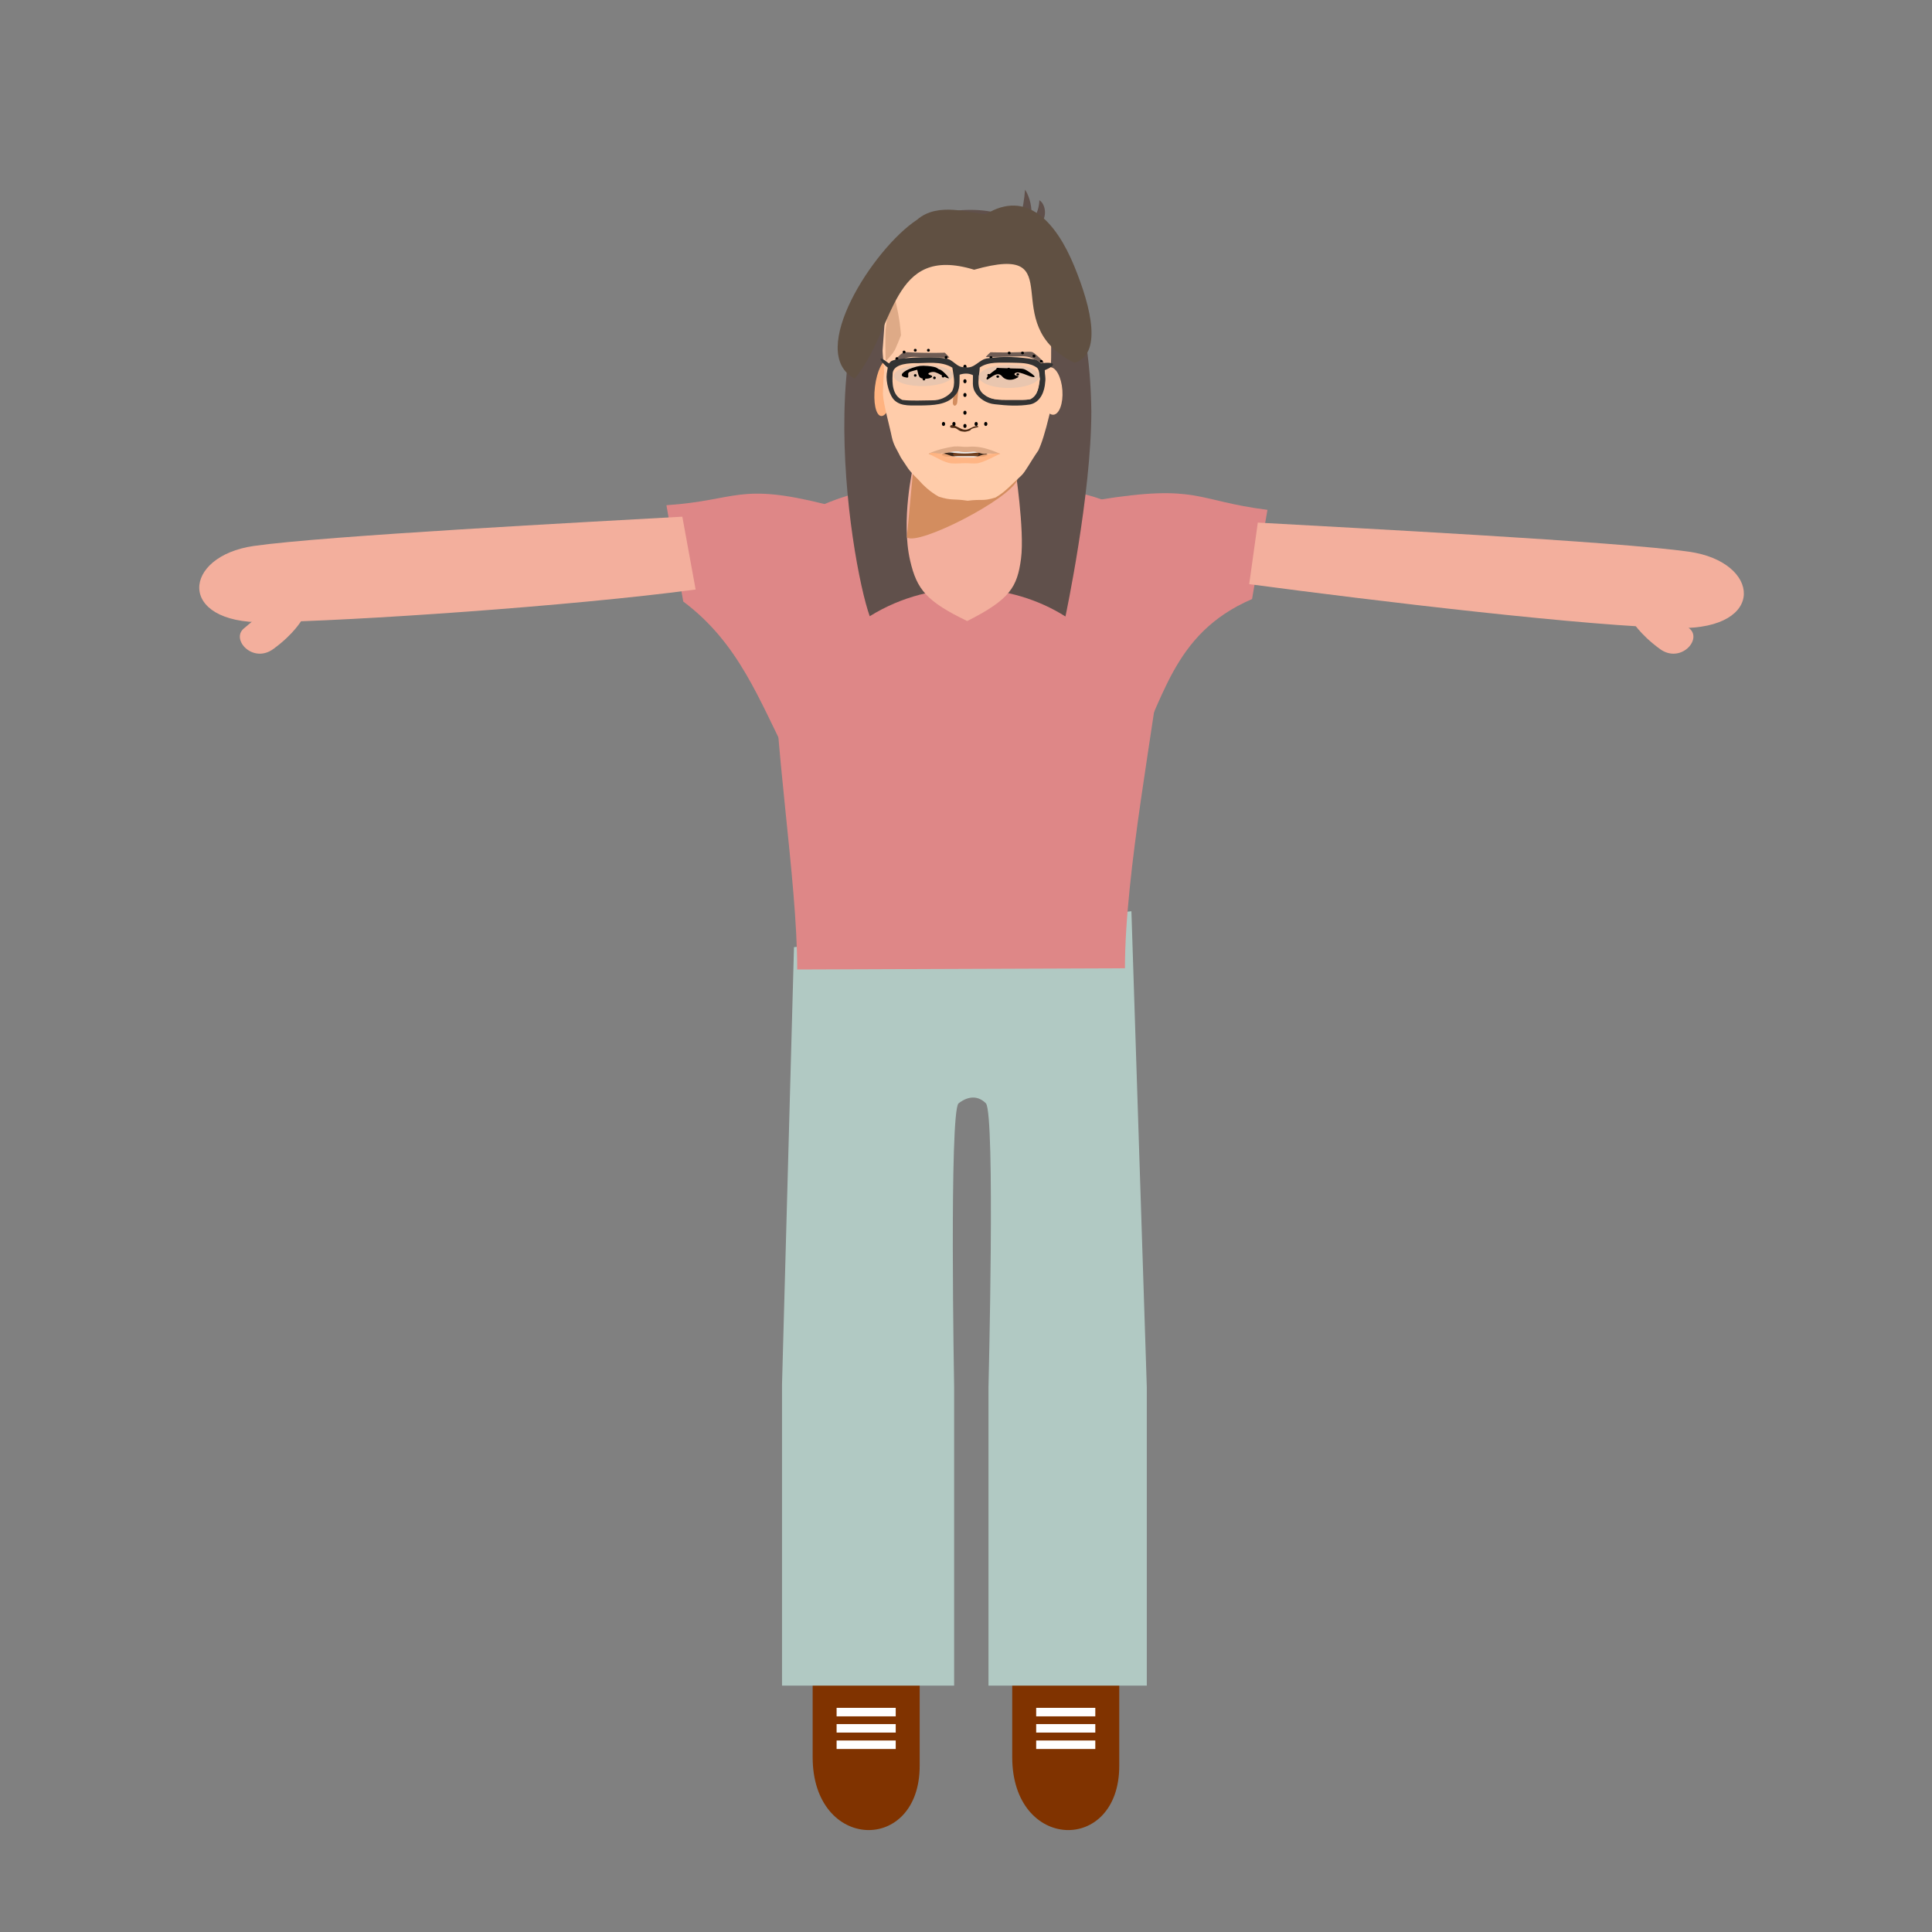 <?xml version="1.0" encoding="UTF-8" standalone="no"?>
<svg
   xmlns:dc="http://purl.org/dc/elements/1.1/"
   xmlns:cc="http://creativecommons.org/ns#"
   xmlns:rdf="http://www.w3.org/1999/02/22-rdf-syntax-ns#"
   xmlns:svg="http://www.w3.org/2000/svg"
   xmlns="http://www.w3.org/2000/svg"
   xmlns:sodipodi="http://sodipodi.sourceforge.net/DTD/sodipodi-0.dtd"
   xmlns:inkscape="http://www.inkscape.org/namespaces/inkscape"
   xml:space="preserve"
   style="enable-background:new 0 0 1000 1000;"
   viewBox="0 0 1000 1000"
   height="1000px"
   width="1000px"
   y="0px"
   x="0px"
   id="Layer_1"
   version="1.1"
   sodipodi:docname="mom.svg"
   inkscape:version="1.0 (4035a4f, 2020-05-01)"><rect x="0" y="0" width="1000" height="1000" fill="#808080" stroke="none"/><defs
     id="defs2677" /><sodipodi:namedview
     inkscape:document-rotation="0"
     pagecolor="#ffffff"
     bordercolor="#666666"
     borderopacity="1"
     objecttolerance="10"
     gridtolerance="10"
     guidetolerance="10"
     inkscape:pageopacity="0"
     inkscape:pageshadow="2"
     inkscape:window-width="1440"
     inkscape:window-height="878"
     id="namedview2675"
     showgrid="false"
     inkscape:zoom="4.518392"
     inkscape:cx="539.82301"
     inkscape:cy="181.41484"
     inkscape:window-x="0"
     inkscape:window-y="0"
     inkscape:window-maximized="1"
     inkscape:current-layer="face-group"
     inkscape:snap-bbox="false"
     inkscape:snap-nodes="false"
     inkscape:snap-global="false" /><style
     id="style4358">
    #skeleton {
     opacity: 0.5;
     color: white;
    }
    .hair {
      fill: #552200
    }
  </style><g
     id="skeleton"><circle
   r="8.2"
   cy="294.3"
   cx="392.8"
   id="rightShoulder" /><circle
   r="8.2"
   cy="294.4"
   cx="289.3"
   id="rightElbow" /><circle
   cy="300.8"
   cx="125.9"
   transform="matrix(0.995,-0.099,0.099,0.995,-29.027,13.87)"
   id="rightWrist"
   r="8.2" /><circle
   r="8.2"
   cy="510.1"
   cx="443.1"
   id="rightHip" /><circle
   r="8.2"
   cy="670.3"
   cx="449.5"
   id="rightKnee" /><circle
   r="8.2"
   cy="878.3"
   cx="449.5"
   id="rightAnkle" /><circle
   r="8.2"
   cy="294.3"
   cx="605.7"
   id="leftShoulder" /><circle
   r="8.2"
   cy="294"
   cx="710.1"
   id="leftElbow" /><circle
   r="8.2"
   cy="300.3"
   cx="873.5"
   id="leftWrist" /><circle
   r="8.2"
   cy="509.3"
   cx="559.5"
   id="leftHip" /><circle
   r="8.2"
   cy="670.3"
   cx="559.5"
   id="leftKnee" /><circle
   r="8.2"
   cy="878.3"
   cx="559.5"
   id="leftAnkle" /><polygon
   id="torso-line-s"
   points="443,510.4 559.4,509.6 605.6,294.6 392.7,294.6 "
   style="fill:none;stroke:#000000;stroke-miterlimit:10" /><polyline
   id="right-arm-line-s"
   points="391.7,294.6 289,294.6 125.7,300.9  "
   style="fill:none;stroke:#000000;stroke-miterlimit:10" /><polyline
   id="left-arm-line-s"
   points="607.1,294.2 710.3,294.2 873.6,300.6  "
   style="fill:none;stroke:#000000;stroke-miterlimit:10" /><polyline
   id="right-leg-line-s"
   points="443,510.4 449.4,670.6 449.4,878.6  "
   style="fill:none;stroke:#000000;stroke-miterlimit:10" /><polyline
   id="left-leg-line-s"
   points="559.4,509.6 559.4,670.6 559.4,878.6  "
   style="fill:none;stroke:#000000;stroke-miterlimit:10" /><g
   transform="matrix(1.087,0,0,1.101,-42.63,6.475)"
   id="head-s">
      <g
   id="face-s">
        
        <g
   transform="translate(2.238,17.121)"
   id="left-brow-group-s">
          <circle
   r="0.8"
   cy="151.6"
   cx="534.1"
   id="leftBrow0" />
          <circle
   r="0.8"
   cy="148.7"
   cx="530.1"
   id="leftBrow1" />
          <circle
   r="0.8"
   cy="147.2"
   cx="523.8"
   id="leftBrow2" />
          <circle
   r="0.8"
   cy="147.6"
   cx="516.5"
   id="leftBrow3" />
          <circle
   r="0.8"
   cy="150.8"
   cx="506.5"
   id="leftBrow4" />
          <polyline
   points="533.9,151.6 529.9,148.7 523.6,147.2 516.3,147.6    506.3,150.8  "
   style="fill:none;stroke:#000000;stroke-miterlimit:10"
   id="left-brow-s" />
        </g>
        <g
   transform="translate(-2.797,16.785)"
   id="right-brow-group-s">
          <circle
   r="0.8"
   cy="152"
   cx="462.4"
   id="rightBrow0" />
          <circle
   r="0.8"
   cy="148.3"
   cx="466.4"
   id="rightBrow1" />
          <circle
   r="0.8"
   cy="147.3"
   cx="472.6"
   id="rightBrow2" />
          <circle
   r="0.8"
   cy="151.3"
   cx="489.7"
   id="rightBrow4" />
          <circle
   r="0.8"
   cy="147.3"
   cx="479.9"
   id="rightBrow3" />
          <polyline
   points="462.4,152 466.4,148.3 472.6,147.3 479.9,147.3    489.7,151.3  "
   style="fill:none;stroke:#000000;stroke-miterlimit:10"
   id="right-brow-s" />
        </g>
        <g
   transform="matrix(1.189,0,0,1,-97.534,14.137)"
   id="left-eye-group-s">
          <circle
   r="0.8"
   cy="160.2"
   cx="528.2"
   id="leftEye0" />
          <circle
   r="0.8"
   cy="156.5"
   cx="523"
   id="leftEye1" />
          <circle
   r="0.8"
   cy="156.5"
   cx="516.7"
   id="leftEye2" />
          <circle
   r="0.8"
   cy="160.7"
   cx="511.5"
   id="leftEye3" />
          <circle
   r="0.8"
   cy="161.7"
   cx="516.7"
   id="leftEye4" />
          <circle
   r="0.8"
   cy="162.5"
   cx="523"
   id="leftEye5" />
          <polygon
   id="left-eye-line-s"
   points="516.4,156.5 511.3,160.7 516.4,161.7 522.7,162.5 528,160.2 522.7,156.5 "
   style="fill:none;stroke:#000000;stroke-miterlimit:10" />
        </g>
        <g
   transform="matrix(1.138,0,0,1,-67.347,14.211)"
   id="right-eye-group-s">
          <circle
   r="0.8"
   cy="160.2"
   cx="468.6"
   id="rightEye0" />
          <circle
   r="0.8"
   cy="156.5"
   cx="473.8"
   id="rightEye1" />
          <circle
   r="0.8"
   cy="156.5"
   cx="480.1"
   id="rightEye2" />
          <circle
   r="0.8"
   cy="160.7"
   cx="485.3"
   id="rightEye3" />
          <circle
   r="0.8"
   cy="161.7"
   cx="480.1"
   id="rightEye4" />
          <circle
   r="0.8"
   cy="162.5"
   cx="473.8"
   id="rightEye5" />
          <polygon
   id="right-eye-line-s"
   points="480.1,156.5 485.3,160.7 480.1,161.7 473.8,162.5 468.6,160.2 473.8,156.5 "
   style="fill:none;stroke:#000000;stroke-miterlimit:10" />
        </g>
        <g
   transform="matrix(1,0,0,1.223,0.336,-18.029)"
   id="nose-group-s">
          <circle
   r="0.8"
   cy="155.4"
   cx="497.6"
   id="nose0" />
          <circle
   r="0.8"
   cy="161.2"
   cx="497.6"
   id="nose1" />
          <circle
   r="0.8"
   cy="166.7"
   cx="497.6"
   id="nose2" />
          <circle
   r="0.8"
   cy="173.8"
   cx="497.6"
   id="nose3" />
          <circle
   r="0.8"
   cy="179.1"
   cx="497.6"
   id="nose4" />
          <circle
   r="0.8"
   cy="178.3"
   cx="508"
   id="leftNose0" />
          <circle
   r="0.8"
   cy="178.3"
   cx="503.2"
   id="leftNose1" />
          <circle
   r="0.8"
   cy="178.3"
   cx="486.9"
   id="rightNose0" />
          <circle
   r="0.8"
   cy="178.3"
   cx="492.1"
   id="rightNose1" />
          <polyline
   id="nose-ridge-and-right"
   points="486.9,178.3 492.1,178.3 497.6,179.1 497.6,173.8    497.6,166.7 497.6,161.2 497.6,155.4  "
   style="fill:none;stroke:#000000;stroke-miterlimit:10" />
          <polyline
   id="nose-right"
   points="508,178.3 503,178.3 497.6,179.1  "
   style="fill:none;stroke:#000000;stroke-miterlimit:10" />
        </g>
        <g
   transform="matrix(1,0,0,0.7,-0.205,69.998)"
   id="mouth-group-s">
          <circle
   r="0.8"
   cy="206.7"
   cx="509.5"
   id="leftLowerLipBottom0" />
          <circle
   r="0.8"
   cy="209.5"
   cx="502.6"
   id="leftLowerLipBottom1" />
          <circle
   r="0.8"
   cy="202.8"
   cx="502.4"
   id="leftLowerLipTop0" />
          <circle
   r="0.8"
   cy="200.4"
   cx="515.9"
   id="leftMouthCorner" />
          <circle
   r="0.8"
   cy="199.9"
   cx="502.4"
   id="leftUpperLipBottom1" />
          <circle
   r="0.8"
   cy="197"
   cx="509"
   id="leftUpperLipTop0" />
          <circle
   r="0.8"
   cy="195.9"
   cx="502.6"
   id="leftUpperLipTop1" />
          <circle
   r="0.8"
   cy="210"
   cx="498.4"
   id="lowerLipBottomMid" />
          <circle
   r="0.8"
   cy="203.5"
   cx="498.4"
   id="lowerLipTopMid" />
          <circle
   r="0.8"
   cy="206.7"
   cx="487.3"
   id="rightLowerLipBottom0" />
          <circle
   r="0.8"
   cy="209.5"
   cx="494.3"
   id="rightLowerLipBottom1" />
          <circle
   r="0.8"
   cy="202.8"
   cx="494.5"
   id="rightLowerLipTop0" />
          <circle
   r="0.8"
   cy="200.4"
   cx="480.9"
   id="rightMouthCorner" />
          <circle
   r="0.8"
   cy="199.9"
   cx="494.5"
   id="rightUpperLipBottom1" />
          <circle
   r="0.8"
   cy="197"
   cx="487.8"
   id="rightUpperLipTop0" />
          <circle
   r="0.8"
   cy="195.9"
   cx="494.3"
   id="rightUpperLipTop1" />
          <circle
   r="0.8"
   cy="200.4"
   cx="498.4"
   id="upperLipBottomMid" />
          <circle
   r="0.8"
   cy="196.8"
   cx="498.4"
   id="upperLipTopMid" />
          <path
   d="m 484.5,199.9 c 0.4,0 0.8,0.4 0.8,0.8 0,0.4 -0.4,0.8 -0.8,0.8 -0.4,0 -0.8,-0.4 -0.8,-0.8 0,-0.4 0.4,-0.8 0.8,-0.8 z"
   id="rightMiddleLip" />
          <path
   d="m 512.3,199.9 c 0.4,0 0.8,0.4 0.8,0.8 0,0.4 -0.4,0.8 -0.8,0.8 -0.4,0 -0.8,-0.4 -0.8,-0.8 0,-0.4 0.4,-0.8 0.8,-0.8 z"
   id="leftMiddleLip" />
          <polygon
   id="mouth-line"
   points="509.5,206.7 502.4,209.5 498.4,210 494.3,209.5 487.3,206.7 480.9,200.4 487.8,197 494.3,195.9 498.4,196.8 502.6,195.9 509,197 515.9,200.4 "
   style="fill:none;stroke:#000000;stroke-miterlimit:10" />
          <polyline
   id="top-mouth-line"
   points="480.9,200.4 484.5,200.7 494.5,199.9 498.4,200.4    502.4,199.9 512.3,200.7 515.9,200.4  "
   style="fill:none;stroke:#000000;stroke-miterlimit:10" />
          <polyline
   id="bottom-mouth-line"
   points="480.9,200.4 484.5,200.7 494.5,202.8 498.4,203.6    502.4,202.8 512.3,200.7 515.9,200.4  "
   style="fill:none;stroke:#000000;stroke-miterlimit:10" />
        </g>
      </g>
      <g
   id="head-shape-s">
        <circle
   r="0.8"
   cy="141.6"
   cx="539.1"
   id="leftJaw0" /><circle
   r="0.8"
   cy="150.8"
   cx="541.6"
   id="leftJaw1" /><circle
   r="0.8"
   cy="162.5"
   cx="542.4"
   id="leftJaw2" /><circle
   r="0.8"
   cy="172.1"
   cx="542.4"
   id="leftJaw3" /><circle
   r="0.8"
   cy="193.7"
   cx="539"
   id="leftJaw4" /><circle
   r="0.8"
   cy="226.3"
   cx="523.2"
   id="leftJaw6" /><circle
   r="0.8"
   cy="213.7"
   cx="534.8"
   id="leftJaw5" /><circle
   r="0.8"
   cy="233"
   cx="513.2"
   id="leftJaw7" /><circle
   r="0.8"
   cy="141.2"
   cx="457.5"
   id="rightJaw0" /><circle
   r="0.8"
   cy="150.5"
   cx="455"
   id="rightJaw1" /><circle
   r="0.8"
   cy="162.2"
   cx="454.2"
   id="rightJaw2" /><circle
   r="0.8"
   cy="171.7"
   cx="454.2"
   id="rightJaw3" /><circle
   r="0.8"
   cy="194.253"
   cx="457.591"
   id="rightJaw4" /><circle
   r="0.8"
   cy="213.4"
   cx="461.8"
   id="rightJaw5" /><circle
   r="0.8"
   cy="225.9"
   cx="473.4"
   id="rightJaw6" /><circle
   r="0.8"
   cy="232.6"
   cx="483.4"
   id="rightJaw7" /><circle
   r="0.8"
   cy="235.8"
   cx="498.4"
   id="jawMid" /><circle
   r="0.8"
   cy="115.1"
   cx="498.6"
   id="topMid" />
        <circle
   r="0.8"
   cy="117.6"
   cx="518.3"
   id="leftTop0" />
        <circle
   r="0.8"
   cy="127.1"
   cx="530.9"
   id="leftTop1" />
        
        <circle
   r="0.8"
   cy="117.6"
   cx="478.7"
   id="rightTop0" />
        <circle
   r="0.8"
   cy="127.1"
   cx="466.1"
   id="rightTop1" />
      <polyline
   points="498.4,115.1 478.6,117.6 466.1,127.1 457.5,141.2    455,150.5 454.2,162.2 454.2,171.7 455,193.4 461.8,213.4 473.4,225.9 483.4,232.6 498.4,235.8 513.2,233 523.2,226.3 534.8,213.7    541.6,193.7 542.4,172.1 542.4,162.5 541.6,150.8 539.1,141.6 530.9,127.1 518.3,117.6 498.4,115.1 "
   style="fill:none;stroke:#000000;stroke-miterlimit:10"
   id="head-line-s" /></g>
    </g>
  </g><g
     id="illustration"
     style="display:inline"
     transform="translate(0.626,-5.321)"><g
       id="left-shoe">
      <path
   id="path425"
   d="m 523.3,868 v 46.8 c 0,48.8 55.4,50.3 55.4,4.5 v -51.8 z"
   style="fill:#803300" />
      <rect
   id="rect427"
   height="4.4"
   width="30.6"
   style="fill:#ffffff"
   y="889.3"
   x="535.7" />
      <rect
   id="rect429"
   height="4.4"
   width="30.6"
   style="fill:#ffffff"
   y="897.7"
   x="535.7" />
      <rect
   id="rect431"
   height="4.4"
   width="30.6"
   style="fill:#ffffff"
   y="906.2"
   x="535.7" />
    </g><g
       id="right-shoe">
      <path
   id="path433"
   d="m 420,868 v 46.8 c 0,48.8 55.4,50.3 55.4,4.5 v -51.8 z"
   style="fill:#803300" />
      <rect
   id="rect437"
   height="4.4"
   width="30.6"
   style="fill:#ffffff"
   y="889.3"
   x="432.4" />
      <rect
   id="rect439"
   height="4.4"
   width="30.6"
   style="fill:#ffffff"
   y="897.7"
   x="432.4" />
      <rect
   id="rect441"
   height="4.4"
   width="30.6"
   style="fill:#ffffff"
   y="906.2"
   x="432.4" />
    </g><path
       sodipodi:nodetypes="ccccccccccccc"
       d="M 410.342,495.571 404.145,722 v 155.8 h 89.089 V 723.3 c 0,0 -2.579,-142.467 2.29,-146.894 5.754,-4.426 10.623,-3.541 14.164,0 4.869,5.754 1.328,146.894 1.328,146.894 v 154.5 h 81.94 V 723.3 l -7.967,-246.32 z"
       style="fill:#b1c9c3;stroke-width:0.945"
       id="pants" /><path
       sodipodi:nodetypes="ccczcccc"
       d="m 412.013,507.122 c 0,-47.3 -12.532,-117.974 -12.033,-169.85 -5.006,-14.507 13.501,-58.93 23.576,-69.93 28.212,-12.605 57.017,-12.945 76.322,-12.945 19.305,0 62.137,2.502 81.713,15.098 7.922,9.4 15.579,47.564 21.117,60.764 -5.911,51.317 -21.063,126.337 -21.063,176.237 z"
       style="fill:#de8787;stroke-width:0.877"
       id="shirt" /><path
       sodipodi:nodetypes="ccccc"
       d="m 344.32,266.822 8.697,49.844 c 28.801,21.547 39.021,50.526 54.641,81.149 l 19.096,-131.454 c -45.442,-11.391 -45.466,-2.053 -82.433,0.462 z"
       style="fill:#de8787"
       id="shirt-sleeve-right" /><path
       sodipodi:nodetypes="ccccc"
       d="m 567.609,264.109 16.079,137.476 c 18.147,-32.578 21.666,-68.088 63.746,-86.194 l 7.967,-46.177 c -37.409,-4.728 -35.738,-13.554 -87.792,-5.106 z"
       style="fill:#de8787"
       id="shirt-sleeve-left" /><path
       d="m 843.8,326.2 17,-6.8 c 0,0 6.1,5.5 13,11.2 6.9,5.7 -4.7,18.4 -15.3,10.6 -10.7,-7.8 -14.7,-15 -14.7,-15 z"
       style="fill:#f3af9d"
       id="hand-thumb-left" /><path
       d="m 155.6,326.2 -17,-6.8 c 0,0 -6.1,5.5 -13,11.2 -6.9,5.7 4.7,18.4 15.3,10.6 10.7,-7.8 14.7,-15 14.7,-15 z"
       style="fill:#f3af9d"
       id="hand-thumb-right" /><path
       sodipodi:nodetypes="csscc"
       d="M 352.543,272.752 C 304.843,275.452 167.9,282.6 130.8,287.9 c -37.1,5.3 -40.1,40.1 5.3,39.5 45.4,-0.6 158.835,-8.338 223.335,-16.938 z"
       style="fill:#f3af9d"
       id="forearm-right" /><path
       sodipodi:nodetypes="csscc"
       d="M 645.961,307.677 C 710.461,316.277 823,329.8 868.4,330.4 c 45.4,0.6 42.4,-34.2 5.3,-39.5 -37.1,-5.3 -175.584,-12.385 -223.284,-15.085 z"
       style="fill:#f3af9d"
       id="forearm-left" /><g
       transform="matrix(1,0,0,1.308,0,-40.338)"
       id="head-group"><g
         id="hair"
         transform="translate(-124.152,-41.041)"><path
           id="path4094"
           d="m 675,319.9 c -27.8,-13.5 -68.3,-15.8 -101.3,-0.1 -5.1,-10.8 -14,-45.8 -13.1,-80.4 1.1,-40.5 15.5,-80.5 65.3,-80.4 47.8,0 61.8,39.1 62.5,79.7 0,33.1 -13.4,81.2 -13.4,81.2 z"
           style="fill:#60504b" /><path
           id="path4110"
           d="m 651.6,162.2 c 1.3,-3.6 2.1,-7.4 2.5,-11.2 2.6,3.1 3.8,7.4 3.2,11.4 -0.1,0.7 -0.3,1.5 -0.7,2.1 -0.7,0.9 -1.9,1.2 -3,1.4 -1.8,0.4 -3.6,0.8 -5.5,1 1.6,-1.4 2.8,-2.7 3.5,-4.7 z"
           style="fill:#60504b" /><path
           id="path4112"
           d="m 650.5,166.7 c 5.8,-0.4 10.8,-5.7 11,-11.5 2.3,1 3.4,3.9 2.7,6.3 -0.7,2.4 -2.9,4.2 -5.3,4.9 -2.4,0.7 -5,0.4 -7.4,-0.3"
           style="fill:#60504b" /></g><path
         sodipodi:nodetypes="cczcsc"
         d="m 472.006,219.48 h 52.686 c 0,0 5.108,25.299 3.16,36.523 -1.948,11.224 -5.706,16.132 -27.864,24.661 -20.906,-7.738 -26.028,-12.348 -29.524,-23.897 -4.846,-16.006 1.542,-37.288 1.542,-37.288 z"
         style="fill:#f3af9d;stroke-width:1.023"
         id="neck" /><path
         sodipodi:nodetypes="cccc"
         d="m 472.075,220.437 54.02,4.133 c -3.727,7.868 -51.829,26.554 -57.326,22.966 z"
         style="fill:#d38d5f;stroke-width:0.965"
         id="neck-shadow" /><ellipse
         transform="matrix(0.999,-0.054,0.093,0.996,0,0)"
         cy="218.802"
         cx="523.91"
         style="fill:#ffccaa;stroke-width:0.597"
         rx="5.532"
         ry="9.426"
         id="ear-left" /><ellipse
         transform="matrix(0.996,0.094,-0.159,0.987,0,0)"
         cy="144.952"
         cx="482.178"
         style="fill:#ffb380;stroke-width:0.619"
         rx="4.968"
         ry="11.283"
         id="ear-right" /><path
         sodipodi:nodetypes="cccccccccccccccccccccccc"
         id="face-skin"
         d="m 480.998,135.441 -12.421,7.891 c 0,0 -9.196,9.322 -11.304,19.048 0,0 -0.688,7.244 -1.089,11.304 0,1.269 0.638,5.25 0.839,8.549 -0.502,2.03 -0.469,5.934 -0.669,8.556 0.301,4.229 3.613,13.095 4.617,17.071 1.004,3.383 2.604,4.851 4.711,8.15 3.613,3.975 3.204,4.407 9.025,8.721 2.408,2.114 5.953,4.767 10.569,6.713 7.025,1.692 7.104,0.685 14.932,1.615 7.828,-0.761 7.627,0.328 14.451,-1.279 5.319,-2.368 8.037,-5.041 13.356,-8.678 2.271,-1.675 4.114,-4.744 8.831,-9.988 1.706,-2.791 3.407,-6.782 5.815,-14.394 1.104,-3.806 1.714,-6.576 1.915,-10.606 -0.355,-2.153 -1.003,-4.177 -1.287,-7.526 0.18,-4.305 0.16,-4.287 0.16,-8.114 -0.05,-2.368 -0.538,-7.389 -0.789,-9.842 -0.142,-2.332 -1.826,-5.646 -2.465,-7.739 -1.348,-2.452 -7.226,-11.562 -7.226,-11.562 l -12.521,-7.891 -19.775,-2.077 z"
         style="fill:#ffccaa;stroke-width:0.95" /><path
         style="fill:#deaa87;stroke-width:0.009"
         d="m 457.823,177.414 c -0.196,-0.474 -0.264,-10.209 -0.084,-11.99 0.157,-1.552 2.032,-10.409 2.265,-10.697 0.193,-0.238 2.57,-1.564 2.642,-1.474 0.103,0.129 1.28,4.278 1.654,5.831 0.608,2.527 1.004,4.727 1.261,7.003 l 0.169,1.501 -1.582,2.985 c -0.977,1.843 -1.726,3.09 -1.959,3.259 -0.208,0.151 -0.377,0.358 -0.377,0.462 0,0.157 -3.376,3.151 -3.755,3.33 -0.067,0.032 -0.172,-0.063 -0.233,-0.21 z"
         id="right-temple-shadow" /><path
         d="m 441.809,184.722 c 21.582,-20.24 18.314,-53.214 61.783,-43.081 51.675,-11.14 10.144,21.238 51.977,36.844 14.13,-3.38 9.027,-21.206 -0.227,-38.377 -9.254,-17.171 -24.441,-30.369 -45.678,-20.426 -8.315,-0.33 -24.846,-5.026 -35.667,2.212 -22.465,11.25 -57.605,52.734 -32.188,62.828 z"
         class="hair"
         id="hair-top"
         style="fill:#605042;stroke-width:1.129"
         sodipodi:nodetypes="ccczccc" /><g
         transform="matrix(1.071,0,0,1.228,-34.89,-13.443)"
         id="face-group"><g
           transform="matrix(0.968,0,0,0.805,16.659,32.457)"
           id="nose-group">
          <path
   id="nose-bottom"
   d="m 490.356,179.01 c -0.447,0.543 0.02,0.892 1.21,0.892 0.729,0 1.132,-0.136 2.334,0.562 1.746,1.047 2.394,0.803 3.7,0.969 0.932,-0.116 2.507,-0.342 2.866,-0.768 0.312,-0.465 1.46,-0.692 2.191,-0.847 0.74,-0.116 1.512,-0.188 1.59,-0.343 0.198,-0.62 -1.781,-0.388 -3.66,0.426 -2.409,1.008 -3.416,0.969 -6.187,-0.194 -2.265,-0.969 -3.702,-1.202 -4.043,-0.698 z"
   style="fill:#502d16;stroke-width:0.039"
   sodipodi:nodetypes="cscccccccc" /><rect
   ry="1.337"
   transform="matrix(1,-0.018,-0.11,0.994,0,0)"
   y="166.767"
   x="511.329"
   height="14.533"
   width="2.227"
   id="nose-shadow"
   style="fill:#d38d5f;stroke-width:0.667" />
          <circle
   r="0.8"
   cy="161.2"
   cx="497.6"
   id="nose1_1_" />
          <circle
   r="0.8"
   cy="155.4"
   cx="497.6"
   id="nose0_1_" />
          <circle
   r="0.8"
   cy="173.8"
   cx="497.6"
   id="nose3_1_" />
          <circle
   r="0.8"
   cy="178.3"
   cx="486.9"
   id="rightNose0_1_" />
          <circle
   r="0.8"
   cy="178.3"
   cx="492.1"
   id="rightNose1_1_" />
          <circle
   r="0.8"
   cy="166.7"
   cx="497.6"
   id="nose2_1_" />
          <circle
   r="0.8"
   cy="179.1"
   cx="497.6"
   id="nose4_1_" />
          <circle
   r="0.8"
   cy="178.3"
   cx="508"
   id="leftNose0_1_" />
          <circle
   r="0.8"
   cy="178.3"
   cx="503.2"
   id="leftNose1_1_" />
        </g><g
           id="left-brow-group"
           transform="matrix(0.88,0.028,0,0.545,65.219,58.229)">
          <path
   d="m 529.054,146.358 c 1.082,0.196 6.327,5.051 6.327,5.874 0,0.705 -0.054,0.666 -3.894,-1.175 -3.732,-1.84 -5.733,-2.193 -9.897,-1.762 -3.732,0.392 -17.793,1.449 -17.955,1.331 -0.054,-0.039 0.487,-0.705 1.19,-1.488 l 1.352,-1.449 4.705,-0.157 c 4.489,-0.157 12.385,-0.744 15.684,-1.175 0.811,-0.117 1.947,-0.117 2.488,0 z"
   id="path5660"
   style="fill:#60504b;fill-opacity:0.902" />
          <circle
   r="0.8"
   cy="148.7"
   cx="530.1"
   id="leftBrow1_1_" />
          <circle
   r="0.8"
   cy="150.8"
   cx="506.5"
   id="leftBrow4_1_" />
          <circle
   r="0.8"
   cy="147.6"
   cx="516.5"
   id="leftBrow3_1_" />
          <circle
   r="0.8"
   cy="151.6"
   cx="534.1"
   id="leftBrow0_1_" />
          <circle
   r="0.8"
   cy="147.2"
   cx="523.8"
   id="leftBrow2_1_" />
        </g><g
           id="right-brow-group"
           transform="matrix(0.871,0,0,0.572,62.692,67.988)">
          <path
   id="right-brow"
   d="m 466.113,148.531 c -1.082,0.252 -6.327,5.381 -6.327,6.203 0,0.705 0.054,0.663 3.894,-1.377 3.732,-2.035 5.733,-2.491 9.897,-2.277 3.732,0.197 17.793,0.523 17.955,0.397 0.054,-0.042 -0.487,-0.68 -1.19,-1.426 l -1.352,-1.378 -4.705,0.088 c -4.489,0.077 -12.385,-0.099 -15.684,-0.358 -0.811,-0.075 -1.947,-0.016 -2.488,0.13 z"
   style="fill:#60504b;fill-opacity:0.902" />
          <circle
   r="0.8"
   cy="148.3"
   cx="466.4"
   id="rightBrow1_1_" />
          <circle
   r="0.8"
   cy="151.3"
   cx="489.7"
   id="rightBrow4_1_" />
          <circle
   r="0.8"
   cy="147.3"
   cx="479.9"
   id="rightBrow3_1_" />
          <circle
   r="0.8"
   cy="152"
   cx="462.4"
   id="rightBrow0_1_" />
          <circle
   r="0.8"
   cy="147.3"
   cx="472.6"
   id="rightBrow2_1_" />
        </g><g
           id="glasses"><path
             id="frames"
             d="m 462.427,155.889 c 1.964,-1.24 18.77,-1.804 26.324,-1.024 3.867,0.138 5.542,3.121 9.6,2.824 4.699,0.697 6.801,-2.644 11.106,-2.858 7.475,-0.732 15.164,-0.456 22.583,0.366 0,0 1.625,0.216 3.071,1.244 7.337,-0.631 7.368,0.697 1.81,2.224 -0.033,1.581 0.546,2.264 0.189,3.886 -0.27,2.838 -2.125,6.359 -7.16,7.132 -5.643,0.642 -11.488,0.4 -17.154,-0.041 -3.957,-0.235 -7.655,-1.795 -9.555,-3.929 -1.562,-1.65 -0.944,-3.618 -1.023,-5.441 -2.068,-0.684 -4.35,-0.621 -6.52,-0.145 -0.045,2.278 0.517,4.902 -2.248,6.725 -3.923,3.059 -10.724,3.114 -16.502,3.183 -4.17,-0.076 -9.094,0.407 -12.421,-1.526 -2.776,-1.54 -4.501,-6.194 -3.985,-8.674 0,0 0.219,-0.939 0.477,-2.007 -2.997,-1.481 -6.35,-4.912 0.626,-1.331 z m 1.346,4.23 c -0.27,2.769 -0.068,6.511 4.598,7.912 4.699,0.345 9.465,0.131 14.186,0.117 3.597,0.062 7.194,-1.043 9.307,-2.831 1.81,-2.32 0.629,-4.916 0.146,-7.332 -5.429,-2.209 -12.297,-1.298 -18.424,-1.388 -3.676,0.083 -9.937,0.497 -9.813,3.521 m 42.052,-2.078 c -0.135,2.803 -2.214,6.524 2.136,8.527 3.878,2.078 9.229,1.54 13.95,1.643 2.653,-0.048 5.362,0.131 7.981,-0.235 3.788,-1.25 4.013,-4.101 4.53,-6.407 -0.416,-1.118 -0.101,-2.437 -1.281,-3.39 -3.451,-1.761 -8.24,-1.54 -12.444,-1.65 -5.002,0.076 -10.578,-0.456 -14.872,1.512 z"
             fill="#333333"
             sodipodi:nodetypes="ccccccccccccccccccccccccccccccccccc" /><path
             id="lens-right"
             d="m 463.378,160.056 c -0.126,-3.133 6.276,-3.562 10.034,-3.648 6.264,0.093 13.287,-0.851 18.839,1.438 0.494,2.504 1.701,5.193 -0.149,7.597 -2.161,1.853 -5.839,2.997 -9.517,2.933 -4.828,0.014 -9.701,0.236 -14.506,-0.122 -4.77,-1.452 -4.977,-5.329 -4.701,-8.197 z"
             fill="#ffccaa" /><path
             id="lens-left"
             d="m 505.488,157.797 c 4.37,-2.021 10.044,-1.475 15.135,-1.553 4.279,0.113 9.152,-0.113 12.664,1.695 1.201,0.979 0.881,2.333 1.304,3.482 -0.526,2.368 -0.755,5.297 -4.61,6.581 -2.666,0.376 -5.423,0.191 -8.123,0.241 -4.805,-0.106 -10.25,0.447 -14.197,-1.688 -4.427,-2.056 -2.311,-5.879 -2.174,-8.758 z"
             fill="#ffccaa" /></g><g
           transform="matrix(0.84,0,0,0.473,80.16,84.249)"
           style="fill:#000000"
           id="left-eye-group">
          <ellipse
   transform="matrix(0.999,-0.041,0.164,0.986,0,0)"
   id="left-eye-shadow"
   style="fill:#e9c6af;stroke-width:1.359"
   ry="7.976"
   rx="17.411"
   cy="184.35"
   cx="493.511" /><path
   d="m 513.549,158.636 c -1.815,1.598 -3.267,3.474 -3.267,4.238 0,1.251 0.29,1.181 2.541,-0.764 3.122,-2.571 4.864,-2.71 6.461,-0.486 1.597,2.362 4.937,2.918 7.695,1.39 2.033,-1.181 2.105,-1.32 0.726,-1.806 -1.815,-0.625 -1.888,-1.737 -0.073,-2.293 0.871,-0.278 3.122,0.417 5.808,1.737 5.445,2.64 6.026,1.39 1.016,-2.362 -3.339,-2.501 -2.765,-1.902 -9.73,-2.183 l -7.911,-0.319 z"
   style="stroke-width:0.071"
   id="left-eye" />
          <circle
   r="0.8"
   cy="160.2"
   cx="528.2"
   id="leftEye0_1_" />
          <circle
   r="0.8"
   cy="156.5"
   cx="523"
   id="leftEye1_1_" />
          <circle
   r="0.8"
   cy="162.5"
   cx="523"
   id="leftEye5_1_" />
          <circle
   r="0.8"
   cy="156.5"
   cx="516.7"
   id="leftEye2_1_" />
          <circle
   r="0.8"
   cy="160.7"
   cx="511.5"
   id="leftEye3_1_" />
          <circle
   r="0.8"
   cy="161.7"
   cx="516.7"
   id="leftEye4_1_" />
        </g><g
           transform="matrix(0.806,0,0,0.523,96.63,76.565)"
           style="display:inline;fill:#000000"
           id="right-eye-group">
          <ellipse
   transform="matrix(1,-0.03,0.117,0.993,0,0)"
   ry="6.582"
   rx="17.711"
   cy="175.04"
   cx="452.97"
   id="right-eye-shadow"
   style="fill:#e9c6af;stroke-width:1.03" /><path
   d="m 466.944,155.525 c -5.847,2.009 -8.277,4.833 -4.796,5.712 2.234,0.565 2.365,0.502 2.234,-1.318 -0.131,-1.444 0.197,-1.757 2.628,-2.448 l 2.759,-0.753 0.46,1.946 c 0.657,2.95 1.445,3.578 4.533,3.578 3.219,0 5.256,-1.506 3.022,-2.197 -1.971,-0.565 -1.708,-1.381 0.591,-1.883 1.577,-0.314 2.759,0.063 5.978,1.883 2.168,1.318 4.139,2.134 4.336,1.946 0.526,-0.439 -4.336,-5.398 -5.321,-5.398 -0.328,0 -1.117,-0.439 -1.708,-0.941 -0.591,-0.502 -3.022,-1.067 -5.65,-1.255 -3.745,-0.314 -5.321,-0.126 -9.066,1.13 z"
   style="stroke-width:0.064"
   id="right-eye-shape" />
          <circle
   r="0.8"
   cy="160.2"
   cx="468.6"
   id="rightEye0_1_" />
          <circle
   r="0.8"
   cy="156.5"
   cx="473.8"
   id="rightEye1_1_" />
          <circle
   r="0.8"
   cy="162.5"
   cx="473.8"
   id="rightEye5_1_" />
          <circle
   r="0.8"
   cy="156.5"
   cx="480.1"
   id="rightEye2_1_" />
          <circle
   r="0.8"
   cy="160.7"
   cx="485.3"
   id="rightEye3_1_" />
          <circle
   r="0.8"
   cy="161.7"
   cx="480.1"
   id="rightEye4_1_" />
        </g><g
           style="fill:#502d16"
           inkscape:transform-center-y="-2.5241946"
           inkscape:transform-center-x="0.53884212"
           transform="matrix(0.987,0,0,0.678,5.285,42.862)"
           id="mouth-group"><circle
             style="fill:#502d16"
             r="0.5"
             cy="208.729"
             cx="499.558"
             id="upperLipBottomMid_1_" /><circle
             style="fill:#502d16"
             r="0.5"
             cy="209.738"
             cx="493.62"
             id="rightUpperLipBottom1_1_" /><circle
             style="fill:#502d16"
             r="0.5"
             cy="209.669"
             cx="505.066"
             id="leftUpperLipBottom1_1_" /><circle
             style="fill:#502d16"
             r="0.5"
             cy="211.969"
             cx="499.816"
             id="lowerLipTopMid_2_" /><circle
             style="fill:#502d16"
             r="0.5"
             cy="211.675"
             cx="496.628"
             id="rightLowerLipTop0_2_" /><circle
             style="fill:#502d16"
             r="0.5"
             cy="211.607"
             cx="503.089"
             id="leftLowerLipTop0_2_" /><path
             style="fill:#502d16"
             d="m 487.5,209.6 c 0.3,0 0.5,0.3 0.5,0.5 0,0.2 -0.3,0.5 -0.5,0.5 -0.3,0 -0.5,-0.3 -0.5,-0.5 0,-0.2 0.3,-0.5 0.5,-0.5 z"
             id="rightMiddleLip_2_" /><path
             style="fill:#502d16"
             d="m 511.1,209.6 c 0.3,0 0.5,0.3 0.5,0.5 0,0.2 -0.3,0.5 -0.5,0.5 -0.2,0 -0.5,-0.3 -0.5,-0.5 0,-0.2 0.2,-0.5 0.5,-0.5 z"
             id="leftMiddleLip_2_" /><path
             sodipodi:nodetypes="ccccccccc"
             id="bouche"
             d="m 499.447,205.96 c -4.966,-0.771 -16.368,2.037 -17.938,3.358 -1.047,1.016 -2.714,2.263 -2.198,4.272 0.105,1.626 4.682,7.544 6.984,8.561 5.004,2.828 10.556,-1.27 14.095,-1.37 4.226,-0.005 9.626,2.699 13.037,1.886 3.901,-2.728 6.275,-5.929 6.469,-8.776 -0.105,-2.134 -2.161,-4.679 -2.161,-4.679 -2.721,-1.626 -13.952,-4.088 -18.288,-3.252 z"
             style="fill:#ffccaa;fill-opacity:0.902;stroke:none" /><ellipse
             style="fill:#28170b;fill-opacity:0.902;stroke-width:0.762"
             id="inside-mouth"
             cx="499.402"
             cy="211.015"
             rx="11.213"
             ry="1.584" /><ellipse
             style="fill:#784421;fill-opacity:0.902;stroke-width:0.762"
             id="tounge"
             cx="500.02"
             cy="210.643"
             rx="6.253"
             ry="2.238" /><path
             id="teeth-upper"
             d="m 503.126,208.781 c 2.901,0 6.063,0.757 6.063,0.757 0,0 -5.774,0.855 -9.804,0.855 -4.11,0 -9.857,-0.884 -9.857,-0.884 0,0 3.776,-0.727 6.678,-0.727 h 3.46 z"
             sodipodi:nodetypes="ccscccc"
             fill="#eeeeee" /><path
             fill="#eeeeee"
             sodipodi:nodetypes="ccscccc"
             d="m 503.126,211.627 c 2.901,0 6.063,0.757 6.063,0.757 0,0 -5.774,0.855 -9.804,0.855 -4.11,0 -9.857,-0.884 -9.857,-0.884 0,0 3.776,-0.727 6.678,-0.727 h 3.46 z"
             id="teeth-lower" /><path
             style="fill:#deaa87"
             d="m 496.316,209.4 c -2.75,-0.138 -7.265,0.875 -7.265,0.875 -1.885,-0.117 -6.282,1.53 -7.3,0.191 3.5,-1.685 9.136,-2.992 12.357,-3.387 3.148,-0.18 4.343,0.228 5.738,0.159 1.085,0.103 2.817,-0.274 4.974,-0.044 3.862,0.197 8.438,1.823 11.992,3.341 -1.215,0.584 -4.552,-0.503 -6.887,0.011 -2.2,0.405 -3.728,-1.008 -6.392,-1.008 0,0 -1.971,0.201 -3.781,0.207 -1.81,0.005 -3.438,-0.344 -3.438,-0.344 z"
             id="lip-upper"
             sodipodi:nodetypes="ccccccccczc" /><path
             sodipodi:nodetypes="ccccacccc"
             id="lip-lower"
             d="m 495.453,212.104 c -2.757,-0.173 -4.396,-1.524 -6.386,-1.585 -2.149,0.207 -6.083,-1.255 -7.094,0.085 3.478,1.685 7.615,4.093 10.816,4.489 3.129,0.18 4.605,-0.083 6.908,-0.09 2.021,-0.006 3.918,0.274 6.061,0.044 3.493,-0.68 7.523,-2.994 11.055,-4.512 -1.208,-0.584 -5.719,0.297 -7.868,0.402 -1.925,0.146 -2.402,0.993 -5.242,1.304"
             style="opacity:0.9;fill:#ffb380;stroke-width:0.997" /></g></g></g></g></svg>
